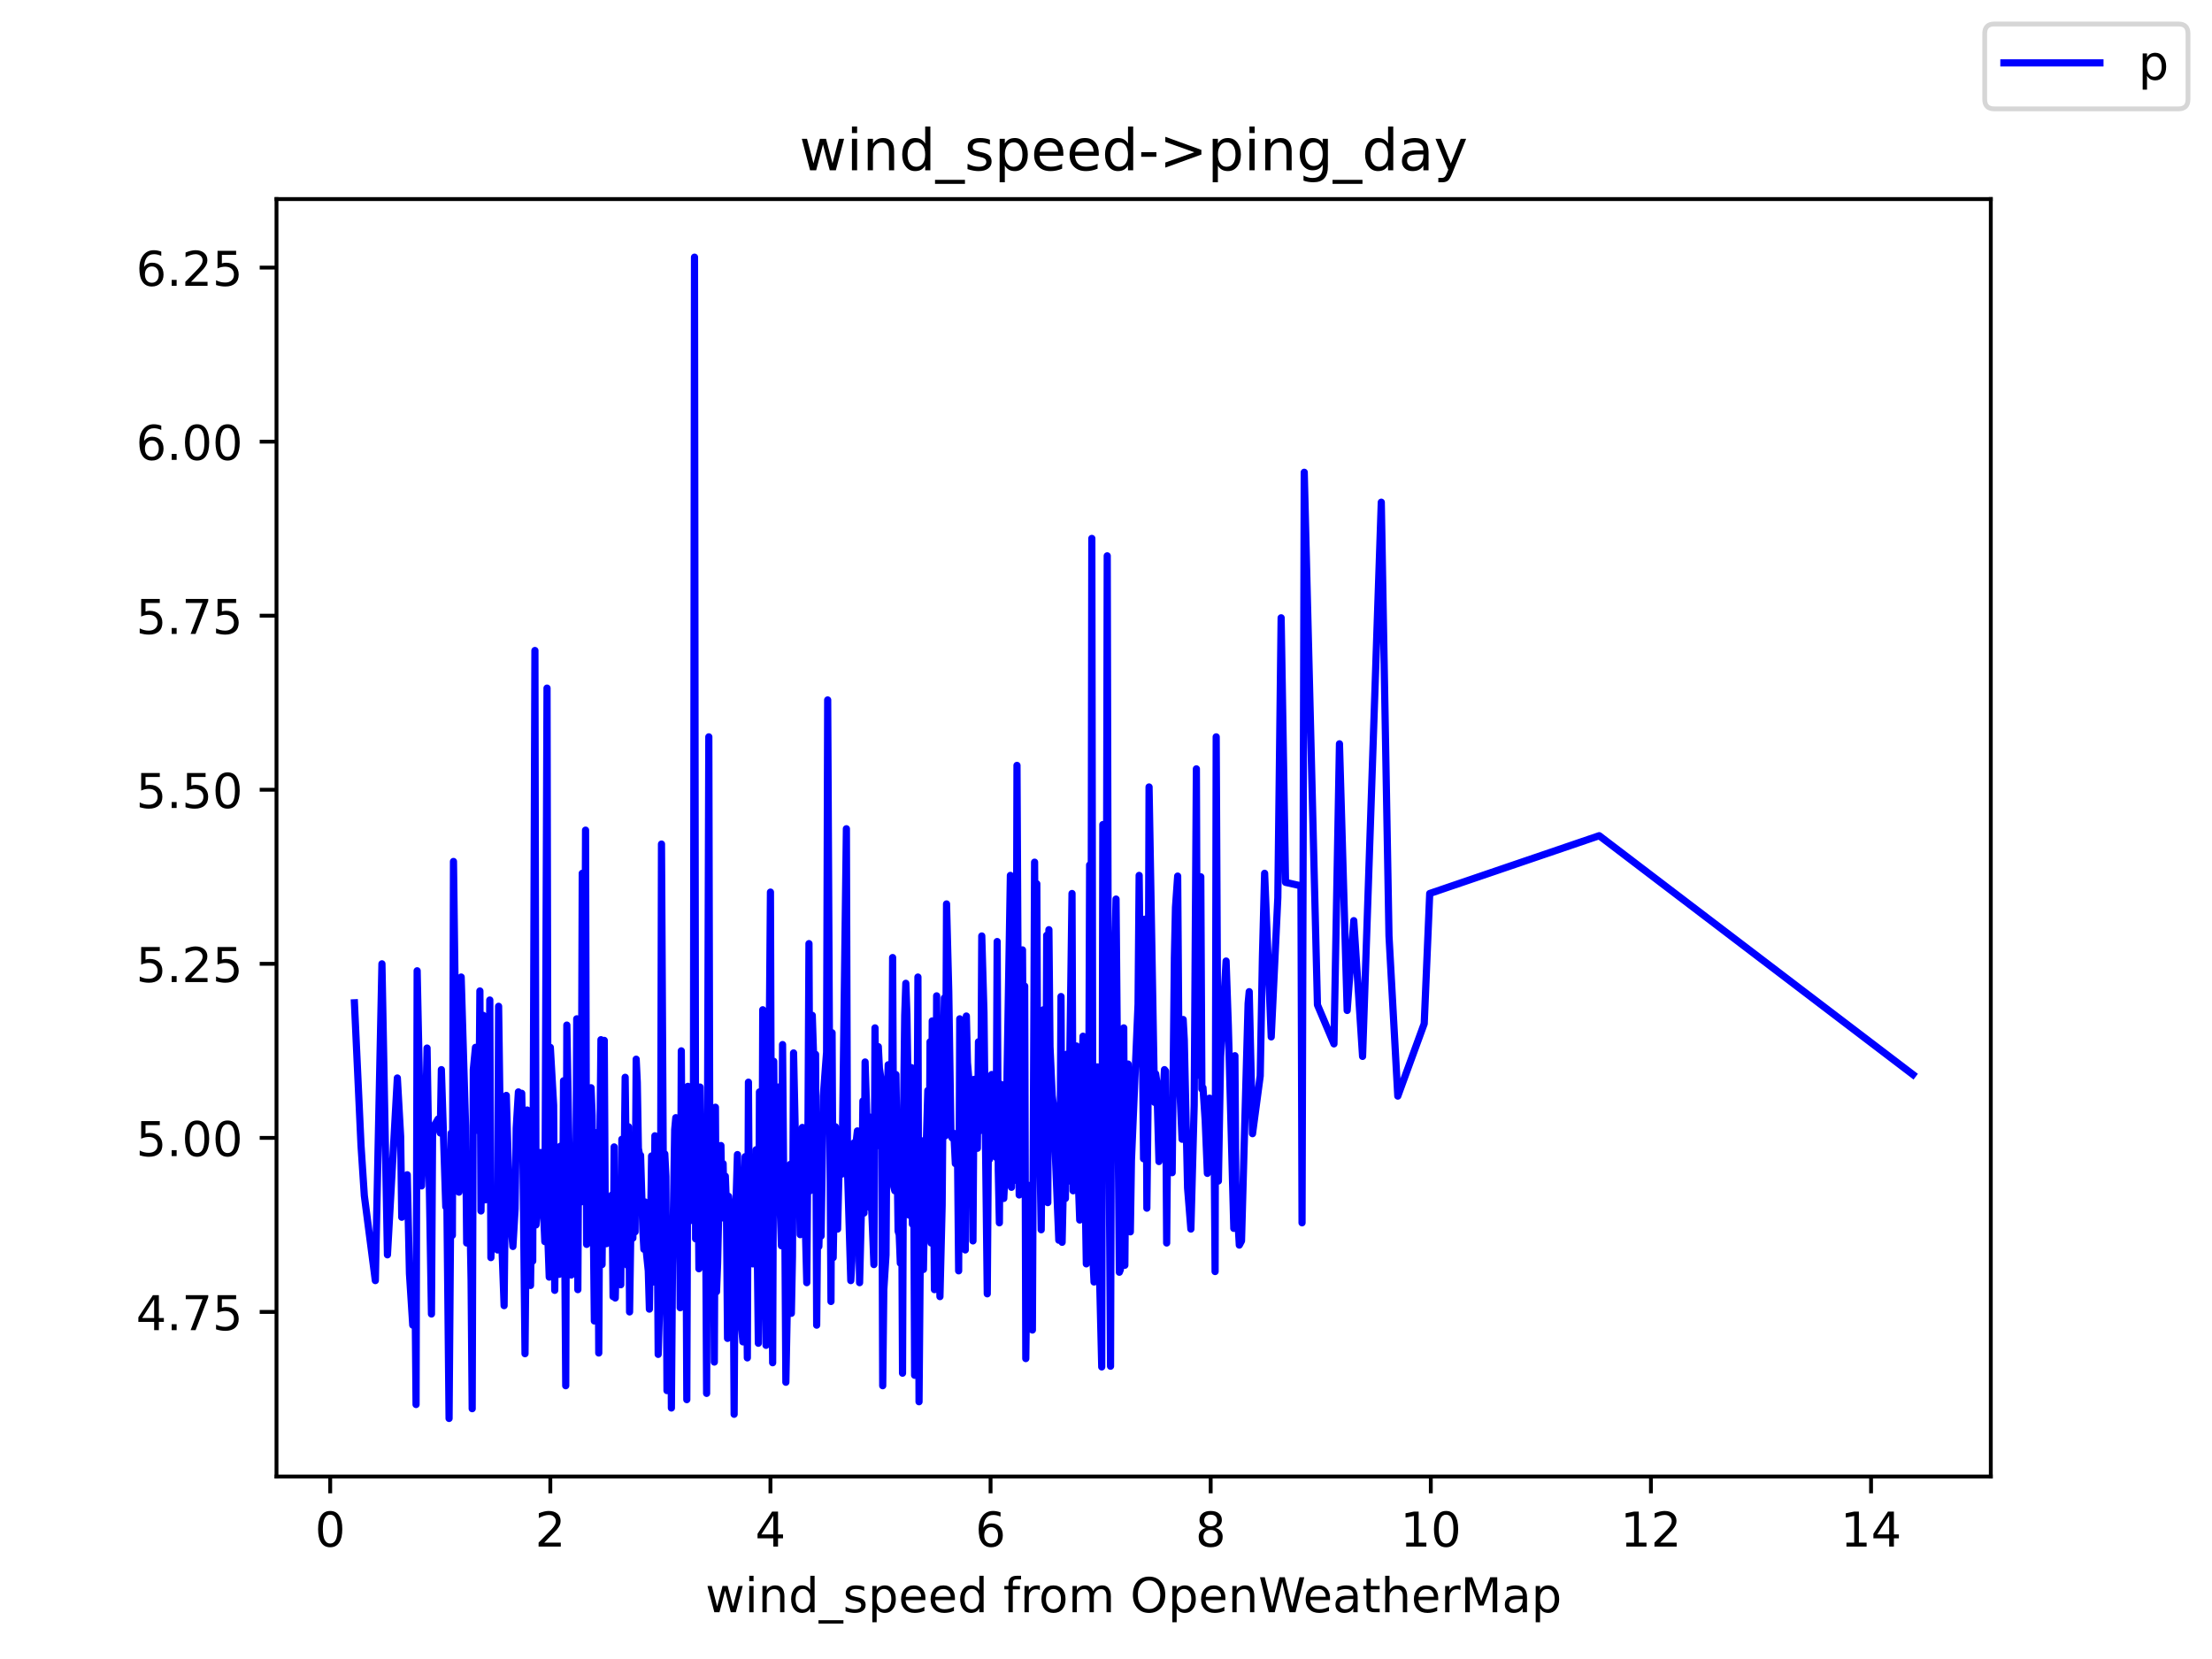<?xml version="1.0" encoding="utf-8" standalone="no"?>
<!DOCTYPE svg PUBLIC "-//W3C//DTD SVG 1.1//EN"
  "http://www.w3.org/Graphics/SVG/1.1/DTD/svg11.dtd">
<!-- Created with matplotlib (https://matplotlib.org/) -->
<svg height="345.6pt" version="1.1" viewBox="0 0 460.8 345.6" width="460.8pt" xmlns="http://www.w3.org/2000/svg" xmlns:xlink="http://www.w3.org/1999/xlink">
 <defs>
  <style type="text/css">*{stroke-linecap:butt;stroke-linejoin:round;}</style>
 </defs>
 <g id="figure_1">
  <g id="patch_1">
   <path d="M 0 345.6 
L 460.8 345.6 
L 460.8 0 
L 0 0 
z
" style="fill:#ffffff;"/>
  </g>
  <g id="axes_1">
   <g id="patch_2">
    <path d="M 57.6 307.584 
L 414.72 307.584 
L 414.72 41.472 
L 57.6 41.472 
z
" style="fill:#ffffff;"/>
   </g>
   <g id="matplotlib.axis_1">
    <g id="xtick_1">
     <g id="line2d_1">
      <defs>
       <path d="M 0 0 
L 0 3.5 
" id="m8272ee0e3b" style="stroke:#000000;stroke-width:0.8;"/>
      </defs>
      <g>
       <use style="stroke:#000000;stroke-width:0.8;" x="68.789" xlink:href="#m8272ee0e3b" y="307.584"/>
      </g>
     </g>
     <g id="text_1">
      <!-- 0 -->
      <g transform="translate(65.607 322.182)scale(0.1 -0.1)">
       <defs>
        <path d="M 31.781 66.406 
Q 24.172 66.406 20.328 58.906 
Q 16.5 51.422 16.5 36.375 
Q 16.5 21.391 20.328 13.891 
Q 24.172 6.391 31.781 6.391 
Q 39.453 6.391 43.281 13.891 
Q 47.125 21.391 47.125 36.375 
Q 47.125 51.422 43.281 58.906 
Q 39.453 66.406 31.781 66.406 
z
M 31.781 74.219 
Q 44.047 74.219 50.516 64.516 
Q 56.984 54.828 56.984 36.375 
Q 56.984 17.969 50.516 8.266 
Q 44.047 -1.422 31.781 -1.422 
Q 19.531 -1.422 13.062 8.266 
Q 6.594 17.969 6.594 36.375 
Q 6.594 54.828 13.062 64.516 
Q 19.531 74.219 31.781 74.219 
z
" id="DejaVuSans-48"/>
       </defs>
       <use xlink:href="#DejaVuSans-48"/>
      </g>
     </g>
    </g>
    <g id="xtick_2">
     <g id="line2d_2">
      <g>
       <use style="stroke:#000000;stroke-width:0.8;" x="114.644" xlink:href="#m8272ee0e3b" y="307.584"/>
      </g>
     </g>
     <g id="text_2">
      <!-- 2 -->
      <g transform="translate(111.463 322.182)scale(0.1 -0.1)">
       <defs>
        <path d="M 19.188 8.297 
L 53.609 8.297 
L 53.609 0 
L 7.328 0 
L 7.328 8.297 
Q 12.938 14.109 22.625 23.891 
Q 32.328 33.688 34.812 36.531 
Q 39.547 41.844 41.422 45.531 
Q 43.312 49.219 43.312 52.781 
Q 43.312 58.594 39.234 62.25 
Q 35.156 65.922 28.609 65.922 
Q 23.969 65.922 18.812 64.312 
Q 13.672 62.703 7.812 59.422 
L 7.812 69.391 
Q 13.766 71.781 18.938 73 
Q 24.125 74.219 28.422 74.219 
Q 39.75 74.219 46.484 68.547 
Q 53.219 62.891 53.219 53.422 
Q 53.219 48.922 51.531 44.891 
Q 49.859 40.875 45.406 35.406 
Q 44.188 33.984 37.641 27.219 
Q 31.109 20.453 19.188 8.297 
z
" id="DejaVuSans-50"/>
       </defs>
       <use xlink:href="#DejaVuSans-50"/>
      </g>
     </g>
    </g>
    <g id="xtick_3">
     <g id="line2d_3">
      <g>
       <use style="stroke:#000000;stroke-width:0.8;" x="160.499" xlink:href="#m8272ee0e3b" y="307.584"/>
      </g>
     </g>
     <g id="text_3">
      <!-- 4 -->
      <g transform="translate(157.318 322.182)scale(0.1 -0.1)">
       <defs>
        <path d="M 37.797 64.312 
L 12.891 25.391 
L 37.797 25.391 
z
M 35.203 72.906 
L 47.609 72.906 
L 47.609 25.391 
L 58.016 25.391 
L 58.016 17.188 
L 47.609 17.188 
L 47.609 0 
L 37.797 0 
L 37.797 17.188 
L 4.891 17.188 
L 4.891 26.703 
z
" id="DejaVuSans-52"/>
       </defs>
       <use xlink:href="#DejaVuSans-52"/>
      </g>
     </g>
    </g>
    <g id="xtick_4">
     <g id="line2d_4">
      <g>
       <use style="stroke:#000000;stroke-width:0.8;" x="206.354" xlink:href="#m8272ee0e3b" y="307.584"/>
      </g>
     </g>
     <g id="text_4">
      <!-- 6 -->
      <g transform="translate(203.173 322.182)scale(0.1 -0.1)">
       <defs>
        <path d="M 33.016 40.375 
Q 26.375 40.375 22.484 35.828 
Q 18.609 31.297 18.609 23.391 
Q 18.609 15.531 22.484 10.953 
Q 26.375 6.391 33.016 6.391 
Q 39.656 6.391 43.531 10.953 
Q 47.406 15.531 47.406 23.391 
Q 47.406 31.297 43.531 35.828 
Q 39.656 40.375 33.016 40.375 
z
M 52.594 71.297 
L 52.594 62.312 
Q 48.875 64.062 45.094 64.984 
Q 41.312 65.922 37.594 65.922 
Q 27.828 65.922 22.672 59.328 
Q 17.531 52.734 16.797 39.406 
Q 19.672 43.656 24.016 45.922 
Q 28.375 48.188 33.594 48.188 
Q 44.578 48.188 50.953 41.516 
Q 57.328 34.859 57.328 23.391 
Q 57.328 12.156 50.688 5.359 
Q 44.047 -1.422 33.016 -1.422 
Q 20.359 -1.422 13.672 8.266 
Q 6.984 17.969 6.984 36.375 
Q 6.984 53.656 15.188 63.938 
Q 23.391 74.219 37.203 74.219 
Q 40.922 74.219 44.703 73.484 
Q 48.484 72.75 52.594 71.297 
z
" id="DejaVuSans-54"/>
       </defs>
       <use xlink:href="#DejaVuSans-54"/>
      </g>
     </g>
    </g>
    <g id="xtick_5">
     <g id="line2d_5">
      <g>
       <use style="stroke:#000000;stroke-width:0.8;" x="252.209" xlink:href="#m8272ee0e3b" y="307.584"/>
      </g>
     </g>
     <g id="text_5">
      <!-- 8 -->
      <g transform="translate(249.028 322.182)scale(0.1 -0.1)">
       <defs>
        <path d="M 31.781 34.625 
Q 24.75 34.625 20.719 30.859 
Q 16.703 27.094 16.703 20.516 
Q 16.703 13.922 20.719 10.156 
Q 24.75 6.391 31.781 6.391 
Q 38.812 6.391 42.859 10.172 
Q 46.922 13.969 46.922 20.516 
Q 46.922 27.094 42.891 30.859 
Q 38.875 34.625 31.781 34.625 
z
M 21.922 38.812 
Q 15.578 40.375 12.031 44.719 
Q 8.5 49.078 8.5 55.328 
Q 8.5 64.062 14.719 69.141 
Q 20.953 74.219 31.781 74.219 
Q 42.672 74.219 48.875 69.141 
Q 55.078 64.062 55.078 55.328 
Q 55.078 49.078 51.531 44.719 
Q 48 40.375 41.703 38.812 
Q 48.828 37.156 52.797 32.312 
Q 56.781 27.484 56.781 20.516 
Q 56.781 9.906 50.312 4.234 
Q 43.844 -1.422 31.781 -1.422 
Q 19.734 -1.422 13.25 4.234 
Q 6.781 9.906 6.781 20.516 
Q 6.781 27.484 10.781 32.312 
Q 14.797 37.156 21.922 38.812 
z
M 18.312 54.391 
Q 18.312 48.734 21.844 45.562 
Q 25.391 42.391 31.781 42.391 
Q 38.141 42.391 41.719 45.562 
Q 45.312 48.734 45.312 54.391 
Q 45.312 60.062 41.719 63.234 
Q 38.141 66.406 31.781 66.406 
Q 25.391 66.406 21.844 63.234 
Q 18.312 60.062 18.312 54.391 
z
" id="DejaVuSans-56"/>
       </defs>
       <use xlink:href="#DejaVuSans-56"/>
      </g>
     </g>
    </g>
    <g id="xtick_6">
     <g id="line2d_6">
      <g>
       <use style="stroke:#000000;stroke-width:0.8;" x="298.064" xlink:href="#m8272ee0e3b" y="307.584"/>
      </g>
     </g>
     <g id="text_6">
      <!-- 10 -->
      <g transform="translate(291.702 322.182)scale(0.1 -0.1)">
       <defs>
        <path d="M 12.406 8.297 
L 28.516 8.297 
L 28.516 63.922 
L 10.984 60.406 
L 10.984 69.391 
L 28.422 72.906 
L 38.281 72.906 
L 38.281 8.297 
L 54.391 8.297 
L 54.391 0 
L 12.406 0 
z
" id="DejaVuSans-49"/>
       </defs>
       <use xlink:href="#DejaVuSans-49"/>
       <use x="63.623" xlink:href="#DejaVuSans-48"/>
      </g>
     </g>
    </g>
    <g id="xtick_7">
     <g id="line2d_7">
      <g>
       <use style="stroke:#000000;stroke-width:0.8;" x="343.92" xlink:href="#m8272ee0e3b" y="307.584"/>
      </g>
     </g>
     <g id="text_7">
      <!-- 12 -->
      <g transform="translate(337.557 322.182)scale(0.1 -0.1)">
       <use xlink:href="#DejaVuSans-49"/>
       <use x="63.623" xlink:href="#DejaVuSans-50"/>
      </g>
     </g>
    </g>
    <g id="xtick_8">
     <g id="line2d_8">
      <g>
       <use style="stroke:#000000;stroke-width:0.8;" x="389.775" xlink:href="#m8272ee0e3b" y="307.584"/>
      </g>
     </g>
     <g id="text_8">
      <!-- 14 -->
      <g transform="translate(383.412 322.182)scale(0.1 -0.1)">
       <use xlink:href="#DejaVuSans-49"/>
       <use x="63.623" xlink:href="#DejaVuSans-52"/>
      </g>
     </g>
    </g>
    <g id="text_9">
     <!-- wind_speed from OpenWeatherMap -->
     <g transform="translate(146.962 335.861)scale(0.1 -0.1)">
      <defs>
       <path d="M 4.203 54.688 
L 13.188 54.688 
L 24.422 12.016 
L 35.594 54.688 
L 46.188 54.688 
L 57.422 12.016 
L 68.609 54.688 
L 77.594 54.688 
L 63.281 0 
L 52.688 0 
L 40.922 44.828 
L 29.109 0 
L 18.5 0 
z
" id="DejaVuSans-119"/>
       <path d="M 9.422 54.688 
L 18.406 54.688 
L 18.406 0 
L 9.422 0 
z
M 9.422 75.984 
L 18.406 75.984 
L 18.406 64.594 
L 9.422 64.594 
z
" id="DejaVuSans-105"/>
       <path d="M 54.891 33.016 
L 54.891 0 
L 45.906 0 
L 45.906 32.719 
Q 45.906 40.484 42.875 44.328 
Q 39.844 48.188 33.797 48.188 
Q 26.516 48.188 22.312 43.547 
Q 18.109 38.922 18.109 30.906 
L 18.109 0 
L 9.078 0 
L 9.078 54.688 
L 18.109 54.688 
L 18.109 46.188 
Q 21.344 51.125 25.703 53.562 
Q 30.078 56 35.797 56 
Q 45.219 56 50.047 50.172 
Q 54.891 44.344 54.891 33.016 
z
" id="DejaVuSans-110"/>
       <path d="M 45.406 46.391 
L 45.406 75.984 
L 54.391 75.984 
L 54.391 0 
L 45.406 0 
L 45.406 8.203 
Q 42.578 3.328 38.25 0.953 
Q 33.938 -1.422 27.875 -1.422 
Q 17.969 -1.422 11.734 6.484 
Q 5.516 14.406 5.516 27.297 
Q 5.516 40.188 11.734 48.094 
Q 17.969 56 27.875 56 
Q 33.938 56 38.25 53.625 
Q 42.578 51.266 45.406 46.391 
z
M 14.797 27.297 
Q 14.797 17.391 18.875 11.75 
Q 22.953 6.109 30.078 6.109 
Q 37.203 6.109 41.297 11.75 
Q 45.406 17.391 45.406 27.297 
Q 45.406 37.203 41.297 42.844 
Q 37.203 48.484 30.078 48.484 
Q 22.953 48.484 18.875 42.844 
Q 14.797 37.203 14.797 27.297 
z
" id="DejaVuSans-100"/>
       <path d="M 50.984 -16.609 
L 50.984 -23.578 
L -0.984 -23.578 
L -0.984 -16.609 
z
" id="DejaVuSans-95"/>
       <path d="M 44.281 53.078 
L 44.281 44.578 
Q 40.484 46.531 36.375 47.5 
Q 32.281 48.484 27.875 48.484 
Q 21.188 48.484 17.844 46.438 
Q 14.5 44.391 14.5 40.281 
Q 14.5 37.156 16.891 35.375 
Q 19.281 33.594 26.516 31.984 
L 29.594 31.297 
Q 39.156 29.25 43.188 25.516 
Q 47.219 21.781 47.219 15.094 
Q 47.219 7.469 41.188 3.016 
Q 35.156 -1.422 24.609 -1.422 
Q 20.219 -1.422 15.453 -0.562 
Q 10.688 0.297 5.422 2 
L 5.422 11.281 
Q 10.406 8.688 15.234 7.391 
Q 20.062 6.109 24.812 6.109 
Q 31.156 6.109 34.562 8.281 
Q 37.984 10.453 37.984 14.406 
Q 37.984 18.062 35.516 20.016 
Q 33.062 21.969 24.703 23.781 
L 21.578 24.516 
Q 13.234 26.266 9.516 29.906 
Q 5.812 33.547 5.812 39.891 
Q 5.812 47.609 11.281 51.797 
Q 16.75 56 26.812 56 
Q 31.781 56 36.172 55.266 
Q 40.578 54.547 44.281 53.078 
z
" id="DejaVuSans-115"/>
       <path d="M 18.109 8.203 
L 18.109 -20.797 
L 9.078 -20.797 
L 9.078 54.688 
L 18.109 54.688 
L 18.109 46.391 
Q 20.953 51.266 25.266 53.625 
Q 29.594 56 35.594 56 
Q 45.562 56 51.781 48.094 
Q 58.016 40.188 58.016 27.297 
Q 58.016 14.406 51.781 6.484 
Q 45.562 -1.422 35.594 -1.422 
Q 29.594 -1.422 25.266 0.953 
Q 20.953 3.328 18.109 8.203 
z
M 48.688 27.297 
Q 48.688 37.203 44.609 42.844 
Q 40.531 48.484 33.406 48.484 
Q 26.266 48.484 22.188 42.844 
Q 18.109 37.203 18.109 27.297 
Q 18.109 17.391 22.188 11.75 
Q 26.266 6.109 33.406 6.109 
Q 40.531 6.109 44.609 11.75 
Q 48.688 17.391 48.688 27.297 
z
" id="DejaVuSans-112"/>
       <path d="M 56.203 29.594 
L 56.203 25.203 
L 14.891 25.203 
Q 15.484 15.922 20.484 11.062 
Q 25.484 6.203 34.422 6.203 
Q 39.594 6.203 44.453 7.469 
Q 49.312 8.734 54.109 11.281 
L 54.109 2.781 
Q 49.266 0.734 44.188 -0.344 
Q 39.109 -1.422 33.891 -1.422 
Q 20.797 -1.422 13.156 6.188 
Q 5.516 13.812 5.516 26.812 
Q 5.516 40.234 12.766 48.109 
Q 20.016 56 32.328 56 
Q 43.359 56 49.781 48.891 
Q 56.203 41.797 56.203 29.594 
z
M 47.219 32.234 
Q 47.125 39.594 43.094 43.984 
Q 39.062 48.391 32.422 48.391 
Q 24.906 48.391 20.391 44.141 
Q 15.875 39.891 15.188 32.172 
z
" id="DejaVuSans-101"/>
       <path id="DejaVuSans-32"/>
       <path d="M 37.109 75.984 
L 37.109 68.5 
L 28.516 68.5 
Q 23.688 68.5 21.797 66.547 
Q 19.922 64.594 19.922 59.516 
L 19.922 54.688 
L 34.719 54.688 
L 34.719 47.703 
L 19.922 47.703 
L 19.922 0 
L 10.891 0 
L 10.891 47.703 
L 2.297 47.703 
L 2.297 54.688 
L 10.891 54.688 
L 10.891 58.5 
Q 10.891 67.625 15.141 71.797 
Q 19.391 75.984 28.609 75.984 
z
" id="DejaVuSans-102"/>
       <path d="M 41.109 46.297 
Q 39.594 47.172 37.812 47.578 
Q 36.031 48 33.891 48 
Q 26.266 48 22.188 43.047 
Q 18.109 38.094 18.109 28.812 
L 18.109 0 
L 9.078 0 
L 9.078 54.688 
L 18.109 54.688 
L 18.109 46.188 
Q 20.953 51.172 25.484 53.578 
Q 30.031 56 36.531 56 
Q 37.453 56 38.578 55.875 
Q 39.703 55.766 41.062 55.516 
z
" id="DejaVuSans-114"/>
       <path d="M 30.609 48.391 
Q 23.391 48.391 19.188 42.75 
Q 14.984 37.109 14.984 27.297 
Q 14.984 17.484 19.156 11.844 
Q 23.344 6.203 30.609 6.203 
Q 37.797 6.203 41.984 11.859 
Q 46.188 17.531 46.188 27.297 
Q 46.188 37.016 41.984 42.703 
Q 37.797 48.391 30.609 48.391 
z
M 30.609 56 
Q 42.328 56 49.016 48.375 
Q 55.719 40.766 55.719 27.297 
Q 55.719 13.875 49.016 6.219 
Q 42.328 -1.422 30.609 -1.422 
Q 18.844 -1.422 12.172 6.219 
Q 5.516 13.875 5.516 27.297 
Q 5.516 40.766 12.172 48.375 
Q 18.844 56 30.609 56 
z
" id="DejaVuSans-111"/>
       <path d="M 52 44.188 
Q 55.375 50.25 60.062 53.125 
Q 64.75 56 71.094 56 
Q 79.641 56 84.281 50.016 
Q 88.922 44.047 88.922 33.016 
L 88.922 0 
L 79.891 0 
L 79.891 32.719 
Q 79.891 40.578 77.094 44.375 
Q 74.312 48.188 68.609 48.188 
Q 61.625 48.188 57.562 43.547 
Q 53.516 38.922 53.516 30.906 
L 53.516 0 
L 44.484 0 
L 44.484 32.719 
Q 44.484 40.625 41.703 44.406 
Q 38.922 48.188 33.109 48.188 
Q 26.219 48.188 22.156 43.531 
Q 18.109 38.875 18.109 30.906 
L 18.109 0 
L 9.078 0 
L 9.078 54.688 
L 18.109 54.688 
L 18.109 46.188 
Q 21.188 51.219 25.484 53.609 
Q 29.781 56 35.688 56 
Q 41.656 56 45.828 52.969 
Q 50 49.953 52 44.188 
z
" id="DejaVuSans-109"/>
       <path d="M 39.406 66.219 
Q 28.656 66.219 22.328 58.203 
Q 16.016 50.203 16.016 36.375 
Q 16.016 22.609 22.328 14.594 
Q 28.656 6.594 39.406 6.594 
Q 50.141 6.594 56.422 14.594 
Q 62.703 22.609 62.703 36.375 
Q 62.703 50.203 56.422 58.203 
Q 50.141 66.219 39.406 66.219 
z
M 39.406 74.219 
Q 54.734 74.219 63.906 63.938 
Q 73.094 53.656 73.094 36.375 
Q 73.094 19.141 63.906 8.859 
Q 54.734 -1.422 39.406 -1.422 
Q 24.031 -1.422 14.812 8.828 
Q 5.609 19.094 5.609 36.375 
Q 5.609 53.656 14.812 63.938 
Q 24.031 74.219 39.406 74.219 
z
" id="DejaVuSans-79"/>
       <path d="M 3.328 72.906 
L 13.281 72.906 
L 28.609 11.281 
L 43.891 72.906 
L 54.984 72.906 
L 70.312 11.281 
L 85.594 72.906 
L 95.609 72.906 
L 77.297 0 
L 64.891 0 
L 49.516 63.281 
L 33.984 0 
L 21.578 0 
z
" id="DejaVuSans-87"/>
       <path d="M 34.281 27.484 
Q 23.391 27.484 19.188 25 
Q 14.984 22.516 14.984 16.5 
Q 14.984 11.719 18.141 8.906 
Q 21.297 6.109 26.703 6.109 
Q 34.188 6.109 38.703 11.406 
Q 43.219 16.703 43.219 25.484 
L 43.219 27.484 
z
M 52.203 31.203 
L 52.203 0 
L 43.219 0 
L 43.219 8.297 
Q 40.141 3.328 35.547 0.953 
Q 30.953 -1.422 24.312 -1.422 
Q 15.922 -1.422 10.953 3.297 
Q 6 8.016 6 15.922 
Q 6 25.141 12.172 29.828 
Q 18.359 34.516 30.609 34.516 
L 43.219 34.516 
L 43.219 35.406 
Q 43.219 41.609 39.141 45 
Q 35.062 48.391 27.688 48.391 
Q 23 48.391 18.547 47.266 
Q 14.109 46.141 10.016 43.891 
L 10.016 52.203 
Q 14.938 54.109 19.578 55.047 
Q 24.219 56 28.609 56 
Q 40.484 56 46.344 49.844 
Q 52.203 43.703 52.203 31.203 
z
" id="DejaVuSans-97"/>
       <path d="M 18.312 70.219 
L 18.312 54.688 
L 36.812 54.688 
L 36.812 47.703 
L 18.312 47.703 
L 18.312 18.016 
Q 18.312 11.328 20.141 9.422 
Q 21.969 7.516 27.594 7.516 
L 36.812 7.516 
L 36.812 0 
L 27.594 0 
Q 17.188 0 13.234 3.875 
Q 9.281 7.766 9.281 18.016 
L 9.281 47.703 
L 2.688 47.703 
L 2.688 54.688 
L 9.281 54.688 
L 9.281 70.219 
z
" id="DejaVuSans-116"/>
       <path d="M 54.891 33.016 
L 54.891 0 
L 45.906 0 
L 45.906 32.719 
Q 45.906 40.484 42.875 44.328 
Q 39.844 48.188 33.797 48.188 
Q 26.516 48.188 22.312 43.547 
Q 18.109 38.922 18.109 30.906 
L 18.109 0 
L 9.078 0 
L 9.078 75.984 
L 18.109 75.984 
L 18.109 46.188 
Q 21.344 51.125 25.703 53.562 
Q 30.078 56 35.797 56 
Q 45.219 56 50.047 50.172 
Q 54.891 44.344 54.891 33.016 
z
" id="DejaVuSans-104"/>
       <path d="M 9.812 72.906 
L 24.516 72.906 
L 43.109 23.297 
L 61.812 72.906 
L 76.516 72.906 
L 76.516 0 
L 66.891 0 
L 66.891 64.016 
L 48.094 14.016 
L 38.188 14.016 
L 19.391 64.016 
L 19.391 0 
L 9.812 0 
z
" id="DejaVuSans-77"/>
      </defs>
      <use xlink:href="#DejaVuSans-119"/>
      <use x="81.787" xlink:href="#DejaVuSans-105"/>
      <use x="109.57" xlink:href="#DejaVuSans-110"/>
      <use x="172.949" xlink:href="#DejaVuSans-100"/>
      <use x="236.426" xlink:href="#DejaVuSans-95"/>
      <use x="286.426" xlink:href="#DejaVuSans-115"/>
      <use x="338.525" xlink:href="#DejaVuSans-112"/>
      <use x="402.002" xlink:href="#DejaVuSans-101"/>
      <use x="463.525" xlink:href="#DejaVuSans-101"/>
      <use x="525.049" xlink:href="#DejaVuSans-100"/>
      <use x="588.525" xlink:href="#DejaVuSans-32"/>
      <use x="620.312" xlink:href="#DejaVuSans-102"/>
      <use x="655.518" xlink:href="#DejaVuSans-114"/>
      <use x="694.381" xlink:href="#DejaVuSans-111"/>
      <use x="755.562" xlink:href="#DejaVuSans-109"/>
      <use x="852.975" xlink:href="#DejaVuSans-32"/>
      <use x="884.762" xlink:href="#DejaVuSans-79"/>
      <use x="963.473" xlink:href="#DejaVuSans-112"/>
      <use x="1026.949" xlink:href="#DejaVuSans-101"/>
      <use x="1088.473" xlink:href="#DejaVuSans-110"/>
      <use x="1151.852" xlink:href="#DejaVuSans-87"/>
      <use x="1244.854" xlink:href="#DejaVuSans-101"/>
      <use x="1306.377" xlink:href="#DejaVuSans-97"/>
      <use x="1367.656" xlink:href="#DejaVuSans-116"/>
      <use x="1406.865" xlink:href="#DejaVuSans-104"/>
      <use x="1470.244" xlink:href="#DejaVuSans-101"/>
      <use x="1531.768" xlink:href="#DejaVuSans-114"/>
      <use x="1572.881" xlink:href="#DejaVuSans-77"/>
      <use x="1659.16" xlink:href="#DejaVuSans-97"/>
      <use x="1720.439" xlink:href="#DejaVuSans-112"/>
     </g>
    </g>
   </g>
   <g id="matplotlib.axis_2">
    <g id="ytick_1">
     <g id="line2d_9">
      <defs>
       <path d="M 0 0 
L -3.5 0 
" id="m436165784f" style="stroke:#000000;stroke-width:0.8;"/>
      </defs>
      <g>
       <use style="stroke:#000000;stroke-width:0.8;" x="57.6" xlink:href="#m436165784f" y="273.297"/>
      </g>
     </g>
     <g id="text_10">
      <!-- 4.75 -->
      <g transform="translate(28.334 277.097)scale(0.1 -0.1)">
       <defs>
        <path d="M 10.688 12.406 
L 21 12.406 
L 21 0 
L 10.688 0 
z
" id="DejaVuSans-46"/>
        <path d="M 8.203 72.906 
L 55.078 72.906 
L 55.078 68.703 
L 28.609 0 
L 18.312 0 
L 43.219 64.594 
L 8.203 64.594 
z
" id="DejaVuSans-55"/>
        <path d="M 10.797 72.906 
L 49.516 72.906 
L 49.516 64.594 
L 19.828 64.594 
L 19.828 46.734 
Q 21.969 47.469 24.109 47.828 
Q 26.266 48.188 28.422 48.188 
Q 40.625 48.188 47.75 41.5 
Q 54.891 34.812 54.891 23.391 
Q 54.891 11.625 47.562 5.094 
Q 40.234 -1.422 26.906 -1.422 
Q 22.312 -1.422 17.547 -0.641 
Q 12.797 0.141 7.719 1.703 
L 7.719 11.625 
Q 12.109 9.234 16.797 8.062 
Q 21.484 6.891 26.703 6.891 
Q 35.156 6.891 40.078 11.328 
Q 45.016 15.766 45.016 23.391 
Q 45.016 31 40.078 35.438 
Q 35.156 39.891 26.703 39.891 
Q 22.75 39.891 18.812 39.016 
Q 14.891 38.141 10.797 36.281 
z
" id="DejaVuSans-53"/>
       </defs>
       <use xlink:href="#DejaVuSans-52"/>
       <use x="63.623" xlink:href="#DejaVuSans-46"/>
       <use x="95.41" xlink:href="#DejaVuSans-55"/>
       <use x="159.033" xlink:href="#DejaVuSans-53"/>
      </g>
     </g>
    </g>
    <g id="ytick_2">
     <g id="line2d_10">
      <g>
       <use style="stroke:#000000;stroke-width:0.8;" x="57.6" xlink:href="#m436165784f" y="237.039"/>
      </g>
     </g>
     <g id="text_11">
      <!-- 5.00 -->
      <g transform="translate(28.334 240.838)scale(0.1 -0.1)">
       <use xlink:href="#DejaVuSans-53"/>
       <use x="63.623" xlink:href="#DejaVuSans-46"/>
       <use x="95.41" xlink:href="#DejaVuSans-48"/>
       <use x="159.033" xlink:href="#DejaVuSans-48"/>
      </g>
     </g>
    </g>
    <g id="ytick_3">
     <g id="line2d_11">
      <g>
       <use style="stroke:#000000;stroke-width:0.8;" x="57.6" xlink:href="#m436165784f" y="200.78"/>
      </g>
     </g>
     <g id="text_12">
      <!-- 5.25 -->
      <g transform="translate(28.334 204.579)scale(0.1 -0.1)">
       <use xlink:href="#DejaVuSans-53"/>
       <use x="63.623" xlink:href="#DejaVuSans-46"/>
       <use x="95.41" xlink:href="#DejaVuSans-50"/>
       <use x="159.033" xlink:href="#DejaVuSans-53"/>
      </g>
     </g>
    </g>
    <g id="ytick_4">
     <g id="line2d_12">
      <g>
       <use style="stroke:#000000;stroke-width:0.8;" x="57.6" xlink:href="#m436165784f" y="164.521"/>
      </g>
     </g>
     <g id="text_13">
      <!-- 5.50 -->
      <g transform="translate(28.334 168.32)scale(0.1 -0.1)">
       <use xlink:href="#DejaVuSans-53"/>
       <use x="63.623" xlink:href="#DejaVuSans-46"/>
       <use x="95.41" xlink:href="#DejaVuSans-53"/>
       <use x="159.033" xlink:href="#DejaVuSans-48"/>
      </g>
     </g>
    </g>
    <g id="ytick_5">
     <g id="line2d_13">
      <g>
       <use style="stroke:#000000;stroke-width:0.8;" x="57.6" xlink:href="#m436165784f" y="128.262"/>
      </g>
     </g>
     <g id="text_14">
      <!-- 5.75 -->
      <g transform="translate(28.334 132.061)scale(0.1 -0.1)">
       <use xlink:href="#DejaVuSans-53"/>
       <use x="63.623" xlink:href="#DejaVuSans-46"/>
       <use x="95.41" xlink:href="#DejaVuSans-55"/>
       <use x="159.033" xlink:href="#DejaVuSans-53"/>
      </g>
     </g>
    </g>
    <g id="ytick_6">
     <g id="line2d_14">
      <g>
       <use style="stroke:#000000;stroke-width:0.8;" x="57.6" xlink:href="#m436165784f" y="92.003"/>
      </g>
     </g>
     <g id="text_15">
      <!-- 6.00 -->
      <g transform="translate(28.334 95.802)scale(0.1 -0.1)">
       <use xlink:href="#DejaVuSans-54"/>
       <use x="63.623" xlink:href="#DejaVuSans-46"/>
       <use x="95.41" xlink:href="#DejaVuSans-48"/>
       <use x="159.033" xlink:href="#DejaVuSans-48"/>
      </g>
     </g>
    </g>
    <g id="ytick_7">
     <g id="line2d_15">
      <g>
       <use style="stroke:#000000;stroke-width:0.8;" x="57.6" xlink:href="#m436165784f" y="55.744"/>
      </g>
     </g>
     <g id="text_16">
      <!-- 6.25 -->
      <g transform="translate(28.334 59.543)scale(0.1 -0.1)">
       <use xlink:href="#DejaVuSans-54"/>
       <use x="63.623" xlink:href="#DejaVuSans-46"/>
       <use x="95.41" xlink:href="#DejaVuSans-50"/>
       <use x="159.033" xlink:href="#DejaVuSans-53"/>
      </g>
     </g>
    </g>
   </g>
   <g id="line2d_16">
    <path clip-path="url(#p27f0cd76ae)" d="M 73.833 208.902 
L 75.208 238.634 
L 75.896 249.076 
L 78.189 266.771 
L 79.565 200.78 
L 80.711 261.405 
L 82.774 224.565 
L 83.462 236.748 
L 83.692 253.573 
L 84.838 244.725 
L 85.297 265.321 
L 85.984 276.053 
L 86.443 266.771 
L 86.672 292.587 
L 86.901 202.23 
L 87.819 247.046 
L 88.048 241.245 
L 88.277 241.39 
L 88.506 240.954 
L 88.965 218.329 
L 89.882 273.733 
L 90.111 236.313 
L 90.341 234.718 
L 91.258 233.123 
L 91.716 236.023 
L 91.946 222.825 
L 92.863 251.397 
L 93.092 250.382 
L 93.55 295.488 
L 94.009 236.023 
L 94.238 257.344 
L 94.468 179.459 
L 95.155 233.268 
L 95.614 248.351 
L 95.843 235.443 
L 96.072 203.535 
L 96.99 234.573 
L 97.219 258.939 
L 97.907 253.718 
L 98.136 266.626 
L 98.365 293.457 
L 98.595 222.825 
L 99.053 218.184 
L 99.741 235.588 
L 99.97 206.436 
L 100.199 252.267 
L 100.658 211.512 
L 100.887 249.657 
L 101.117 249.947 
L 101.346 224.855 
L 101.804 240.519 
L 102.034 208.321 
L 102.263 261.985 
L 102.492 251.107 
L 102.951 249.076 
L 103.639 260.389 
L 103.868 209.627 
L 104.556 259.519 
L 105.014 271.992 
L 105.473 228.191 
L 106.161 251.977 
L 106.848 259.664 
L 107.307 251.832 
L 107.536 235.008 
L 107.995 227.466 
L 108.224 236.168 
L 108.453 236.313 
L 108.683 227.756 
L 108.912 238.924 
L 109.37 282 
L 109.829 231.237 
L 110.288 244.435 
L 110.517 267.786 
L 110.746 250.817 
L 110.975 262.71 
L 111.434 135.513 
L 111.663 255.168 
L 112.351 246.611 
L 112.58 240.084 
L 113.039 248.351 
L 113.497 258.649 
L 113.956 143.345 
L 114.185 259.519 
L 114.415 266.046 
L 114.644 218.184 
L 115.332 230.222 
L 115.561 268.801 
L 115.79 247.481 
L 116.019 249.222 
L 116.249 243.275 
L 116.478 265.466 
L 116.707 238.779 
L 116.937 255.168 
L 117.166 262.13 
L 117.395 225.146 
L 117.854 288.671 
L 118.083 213.543 
L 119 265.611 
L 119.229 258.939 
L 119.459 244.725 
L 119.917 258.359 
L 120.146 212.237 
L 120.376 268.656 
L 120.605 225.001 
L 120.834 226.596 
L 121.064 250.382 
L 121.293 181.925 
L 121.522 241.245 
L 121.751 239.214 
L 121.981 172.933 
L 122.21 259.229 
L 122.668 229.352 
L 122.898 243.13 
L 123.127 226.596 
L 123.356 232.397 
L 123.815 275.183 
L 124.503 235.878 
L 124.732 281.855 
L 124.961 238.634 
L 125.191 216.588 
L 125.42 263.435 
L 125.878 216.733 
L 126.108 257.199 
L 126.337 259.084 
L 126.566 251.252 
L 127.025 250.382 
L 127.254 250.817 
L 127.483 248.931 
L 127.713 270.107 
L 127.942 238.924 
L 128.171 270.397 
L 128.4 260.534 
L 128.63 263.29 
L 128.859 259.954 
L 129.088 258.794 
L 129.317 267.641 
L 129.547 237.329 
L 130.005 245.306 
L 130.235 224.42 
L 130.693 263.58 
L 130.922 234.718 
L 131.152 273.297 
L 131.61 243.13 
L 131.84 257.924 
L 132.069 244.725 
L 132.298 256.618 
L 132.527 220.649 
L 132.757 225.436 
L 132.986 239.214 
L 133.215 240.519 
L 133.444 240.664 
L 133.903 256.038 
L 134.132 260.244 
L 134.362 250.382 
L 134.591 260.244 
L 135.049 264.74 
L 135.279 272.717 
L 135.737 240.809 
L 136.196 267.061 
L 136.425 236.603 
L 136.884 248.206 
L 137.113 282.145 
L 137.571 266.771 
L 137.801 175.833 
L 138.259 258.649 
L 138.489 240.374 
L 138.718 245.015 
L 138.947 289.687 
L 139.406 267.496 
L 139.635 256.038 
L 139.864 293.312 
L 140.093 263.725 
L 140.552 235.298 
L 140.781 232.832 
L 141.011 233.413 
L 141.24 259.229 
L 141.469 239.939 
L 141.698 272.427 
L 141.928 218.909 
L 142.157 258.359 
L 142.386 250.817 
L 142.615 254.443 
L 142.845 240.664 
L 143.074 291.572 
L 143.303 226.306 
L 143.762 254.298 
L 144.22 229.062 
L 144.45 236.168 
L 144.679 53.568 
L 144.908 258.069 
L 145.138 239.939 
L 145.367 236.748 
L 145.596 264.305 
L 145.825 226.451 
L 146.055 244.725 
L 146.284 232.687 
L 146.513 257.779 
L 146.742 233.703 
L 146.972 249.222 
L 147.201 290.267 
L 147.66 153.498 
L 147.889 252.412 
L 148.118 244.58 
L 148.347 268.366 
L 148.577 245.741 
L 148.806 283.74 
L 149.035 230.657 
L 149.264 269.091 
L 149.494 263.145 
L 149.723 252.412 
L 149.952 253.137 
L 150.182 238.634 
L 150.411 253.718 
L 150.64 242.405 
L 150.869 253.718 
L 151.099 245.015 
L 151.328 250.962 
L 151.557 278.809 
L 151.787 249.222 
L 152.016 251.977 
L 152.245 250.382 
L 152.704 257.344 
L 152.933 294.618 
L 153.162 255.748 
L 153.621 240.519 
L 153.85 247.626 
L 154.309 274.458 
L 154.767 279.534 
L 154.996 267.496 
L 155.226 240.954 
L 155.455 255.458 
L 155.684 282.87 
L 155.913 225.436 
L 156.143 262.565 
L 156.372 251.687 
L 156.601 250.527 
L 156.831 263.29 
L 157.06 252.122 
L 157.289 259.519 
L 157.518 239.504 
L 157.977 279.824 
L 158.206 227.466 
L 158.436 234.718 
L 158.665 274.168 
L 158.894 210.352 
L 159.123 249.222 
L 159.582 280.259 
L 159.811 236.748 
L 160.04 241.97 
L 160.499 185.841 
L 160.728 255.893 
L 160.958 283.885 
L 161.187 221.085 
L 161.416 251.397 
L 162.104 226.451 
L 162.333 246.321 
L 162.792 259.519 
L 163.021 217.604 
L 163.25 245.451 
L 163.48 253.428 
L 163.709 287.946 
L 164.167 264.16 
L 164.397 266.481 
L 164.626 242.55 
L 164.855 273.588 
L 165.084 261.84 
L 165.314 219.344 
L 166.002 251.397 
L 166.46 243.275 
L 166.689 257.199 
L 167.148 234.863 
L 167.377 242.55 
L 167.607 236.748 
L 167.836 258.214 
L 168.065 267.206 
L 168.294 238.924 
L 168.524 196.573 
L 168.753 248.061 
L 169.211 211.512 
L 169.67 225.581 
L 169.899 219.634 
L 170.129 276.053 
L 170.358 250.672 
L 170.587 259.664 
L 170.816 251.252 
L 171.046 257.489 
L 171.504 228.336 
L 172.192 219.199 
L 172.421 145.811 
L 172.88 235.878 
L 173.109 271.122 
L 173.338 215.138 
L 173.568 261.985 
L 174.026 234.718 
L 174.256 238.054 
L 174.485 256.038 
L 174.943 237.329 
L 175.402 244.58 
L 176.319 172.643 
L 176.548 243.565 
L 177.236 266.771 
L 177.465 262.71 
L 177.924 238.054 
L 178.153 238.199 
L 178.382 237.619 
L 178.612 235.588 
L 179.07 267.206 
L 179.529 248.641 
L 179.758 229.352 
L 179.987 252.702 
L 180.217 221.23 
L 180.905 243.13 
L 181.134 232.687 
L 181.363 251.687 
L 181.592 251.832 
L 182.051 263.435 
L 182.28 214.123 
L 182.509 238.779 
L 182.739 234.283 
L 182.968 218.039 
L 183.197 222.535 
L 183.656 225.726 
L 183.885 288.671 
L 184.114 268.656 
L 184.573 261.405 
L 184.802 229.352 
L 185.031 221.81 
L 185.49 237.184 
L 185.719 238.199 
L 185.949 199.474 
L 186.178 247.191 
L 186.407 248.061 
L 186.636 223.84 
L 187.095 256.473 
L 187.324 257.199 
L 187.554 263.145 
L 187.783 238.489 
L 188.012 286.061 
L 188.241 230.367 
L 188.471 211.512 
L 188.7 204.841 
L 188.929 211.367 
L 189.158 225.436 
L 189.388 253.137 
L 189.846 222.39 
L 190.076 255.023 
L 190.305 235.443 
L 190.534 286.496 
L 190.763 243.855 
L 190.993 247.916 
L 191.222 203.535 
L 191.451 292.007 
L 191.91 237.619 
L 192.368 264.45 
L 192.598 251.107 
L 193.285 227.176 
L 193.515 255.893 
L 193.744 217.024 
L 193.973 258.939 
L 194.203 212.672 
L 194.661 268.656 
L 194.89 263.58 
L 195.12 207.451 
L 195.807 270.107 
L 196.266 251.107 
L 196.495 222.535 
L 196.725 207.886 
L 196.954 236.603 
L 197.183 188.306 
L 197.642 206.436 
L 198.1 236.168 
L 198.329 237.039 
L 198.559 236.023 
L 198.788 237.764 
L 199.017 242.405 
L 199.476 241.1 
L 199.705 264.74 
L 199.934 212.237 
L 200.164 255.893 
L 200.393 223.55 
L 200.622 214.558 
L 200.852 249.076 
L 201.081 260.389 
L 201.31 211.657 
L 201.539 221.375 
L 202.456 232.397 
L 202.686 258.504 
L 202.915 224.855 
L 203.603 239.214 
L 203.832 217.024 
L 204.061 235.588 
L 204.291 235.298 
L 204.52 194.978 
L 204.978 210.932 
L 205.666 269.527 
L 205.896 237.764 
L 206.125 241.535 
L 206.354 229.642 
L 206.583 223.84 
L 206.813 240.229 
L 207.271 236.748 
L 207.501 241.1 
L 207.73 196.138 
L 207.959 243.855 
L 208.188 254.733 
L 208.418 225.871 
L 208.876 226.016 
L 209.105 249.657 
L 209.335 244.87 
L 209.564 245.015 
L 209.793 223.55 
L 210.481 182.36 
L 210.71 247.336 
L 210.94 231.672 
L 211.169 233.703 
L 211.398 245.886 
L 211.627 245.161 
L 211.857 159.444 
L 212.315 248.931 
L 212.545 244.29 
L 212.774 198.894 
L 213.003 197.879 
L 213.232 234.283 
L 213.462 205.421 
L 213.691 283.015 
L 214.15 246.901 
L 215.067 277.068 
L 215.525 179.604 
L 215.754 222.39 
L 215.984 184.1 
L 216.213 237.474 
L 216.442 228.191 
L 216.901 256.183 
L 217.359 210.352 
L 217.589 225.001 
L 217.818 247.481 
L 218.047 194.833 
L 218.276 250.527 
L 218.506 193.673 
L 218.735 218.039 
L 219.194 228.191 
L 219.423 230.077 
L 220.569 258.359 
L 220.799 245.306 
L 221.028 207.596 
L 221.257 258.794 
L 221.716 237.909 
L 221.945 249.657 
L 222.174 219.634 
L 222.633 246.031 
L 222.862 220.069 
L 223.321 186.131 
L 223.55 248.061 
L 223.779 219.924 
L 224.008 242.55 
L 224.238 217.894 
L 224.696 247.771 
L 224.925 254.153 
L 225.155 220.214 
L 225.384 223.985 
L 225.613 215.863 
L 225.843 235.298 
L 226.301 263.29 
L 226.53 228.771 
L 226.76 243.13 
L 226.989 180.184 
L 227.218 252.412 
L 227.448 112.163 
L 227.677 262.275 
L 227.906 267.061 
L 228.135 231.817 
L 228.365 228.336 
L 228.594 222.245 
L 228.823 256.183 
L 229.511 284.755 
L 229.74 171.772 
L 230.199 238.924 
L 230.428 224.275 
L 230.657 115.788 
L 230.887 215.428 
L 231.345 284.61 
L 231.574 208.611 
L 232.033 208.321 
L 232.492 187.291 
L 233.179 265.03 
L 233.409 264.45 
L 234.097 214.123 
L 234.326 263.58 
L 234.555 236.313 
L 235.014 221.665 
L 235.472 256.618 
L 235.701 241.68 
L 237.077 209.192 
L 237.306 182.36 
L 237.765 221.665 
L 237.994 218.474 
L 238.223 241.39 
L 238.453 191.497 
L 238.682 202.52 
L 238.911 251.687 
L 239.141 231.817 
L 239.37 163.94 
L 240.516 229.642 
L 240.746 223.695 
L 240.975 225.291 
L 241.433 241.97 
L 242.121 232.107 
L 242.58 222.825 
L 242.809 223.115 
L 243.038 258.939 
L 243.268 231.817 
L 244.185 244.29 
L 244.643 199.474 
L 244.872 189.032 
L 245.331 182.505 
L 245.56 214.703 
L 245.79 227.031 
L 246.248 237.329 
L 246.477 212.382 
L 246.707 216.588 
L 247.395 247.481 
L 248.082 256.038 
L 248.77 230.222 
L 249.229 160.169 
L 249.458 223.985 
L 250.146 182.65 
L 250.375 226.886 
L 250.604 226.596 
L 251.063 233.413 
L 251.521 244.435 
L 251.98 228.771 
L 252.897 234.283 
L 253.126 264.885 
L 253.356 153.498 
L 253.814 246.031 
L 254.273 220.214 
L 255.419 200.199 
L 255.878 213.543 
L 257.024 255.893 
L 257.253 219.924 
L 257.483 251.397 
L 257.941 255.313 
L 258.17 259.374 
L 258.629 258.504 
L 260.005 209.047 
L 260.234 206.581 
L 260.922 236.168 
L 262.527 224.13 
L 262.985 199.329 
L 263.444 181.925 
L 264.819 216.008 
L 266.195 187.001 
L 266.883 128.697 
L 267.8 183.81 
L 271.01 184.535 
L 271.239 254.733 
L 271.698 98.384 
L 274.449 209.337 
L 277.888 217.459 
L 279.035 154.948 
L 280.64 210.497 
L 282.015 191.787 
L 283.849 220.069 
L 287.747 104.621 
L 289.352 194.978 
L 291.186 228.336 
L 296.689 213.253 
L 297.835 186.131 
L 333.144 174.093 
L 398.487 223.84 
L 398.487 223.84 
" style="fill:none;stroke:#0000ff;stroke-linecap:square;stroke-width:1.5;"/>
   </g>
   <g id="patch_3">
    <path d="M 57.6 307.584 
L 57.6 41.472 
" style="fill:none;stroke:#000000;stroke-linecap:square;stroke-linejoin:miter;stroke-width:0.8;"/>
   </g>
   <g id="patch_4">
    <path d="M 414.72 307.584 
L 414.72 41.472 
" style="fill:none;stroke:#000000;stroke-linecap:square;stroke-linejoin:miter;stroke-width:0.8;"/>
   </g>
   <g id="patch_5">
    <path d="M 57.6 307.584 
L 414.72 307.584 
" style="fill:none;stroke:#000000;stroke-linecap:square;stroke-linejoin:miter;stroke-width:0.8;"/>
   </g>
   <g id="patch_6">
    <path d="M 57.6 41.472 
L 414.72 41.472 
" style="fill:none;stroke:#000000;stroke-linecap:square;stroke-linejoin:miter;stroke-width:0.8;"/>
   </g>
   <g id="text_17">
    <!-- wind_speed-&gt;ping_day -->
    <g transform="translate(166.53 35.472)scale(0.12 -0.12)">
     <defs>
      <path d="M 4.891 31.391 
L 31.203 31.391 
L 31.203 23.391 
L 4.891 23.391 
z
" id="DejaVuSans-45"/>
      <path d="M 10.594 49.219 
L 10.594 58.109 
L 73.188 35.406 
L 73.188 27.297 
L 10.594 4.594 
L 10.594 13.484 
L 60.891 31.297 
z
" id="DejaVuSans-62"/>
      <path d="M 45.406 27.984 
Q 45.406 37.75 41.375 43.109 
Q 37.359 48.484 30.078 48.484 
Q 22.859 48.484 18.828 43.109 
Q 14.797 37.75 14.797 27.984 
Q 14.797 18.266 18.828 12.891 
Q 22.859 7.516 30.078 7.516 
Q 37.359 7.516 41.375 12.891 
Q 45.406 18.266 45.406 27.984 
z
M 54.391 6.781 
Q 54.391 -7.172 48.188 -13.984 
Q 42 -20.797 29.203 -20.797 
Q 24.469 -20.797 20.266 -20.094 
Q 16.062 -19.391 12.109 -17.922 
L 12.109 -9.188 
Q 16.062 -11.328 19.922 -12.344 
Q 23.781 -13.375 27.781 -13.375 
Q 36.625 -13.375 41.016 -8.766 
Q 45.406 -4.156 45.406 5.172 
L 45.406 9.625 
Q 42.625 4.781 38.281 2.391 
Q 33.938 0 27.875 0 
Q 17.828 0 11.672 7.656 
Q 5.516 15.328 5.516 27.984 
Q 5.516 40.672 11.672 48.328 
Q 17.828 56 27.875 56 
Q 33.938 56 38.281 53.609 
Q 42.625 51.219 45.406 46.391 
L 45.406 54.688 
L 54.391 54.688 
z
" id="DejaVuSans-103"/>
      <path d="M 32.172 -5.078 
Q 28.375 -14.844 24.75 -17.812 
Q 21.141 -20.797 15.094 -20.797 
L 7.906 -20.797 
L 7.906 -13.281 
L 13.188 -13.281 
Q 16.891 -13.281 18.938 -11.516 
Q 21 -9.766 23.484 -3.219 
L 25.094 0.875 
L 2.984 54.688 
L 12.5 54.688 
L 29.594 11.922 
L 46.688 54.688 
L 56.203 54.688 
z
" id="DejaVuSans-121"/>
     </defs>
     <use xlink:href="#DejaVuSans-119"/>
     <use x="81.787" xlink:href="#DejaVuSans-105"/>
     <use x="109.57" xlink:href="#DejaVuSans-110"/>
     <use x="172.949" xlink:href="#DejaVuSans-100"/>
     <use x="236.426" xlink:href="#DejaVuSans-95"/>
     <use x="286.426" xlink:href="#DejaVuSans-115"/>
     <use x="338.525" xlink:href="#DejaVuSans-112"/>
     <use x="402.002" xlink:href="#DejaVuSans-101"/>
     <use x="463.525" xlink:href="#DejaVuSans-101"/>
     <use x="525.049" xlink:href="#DejaVuSans-100"/>
     <use x="588.525" xlink:href="#DejaVuSans-45"/>
     <use x="624.609" xlink:href="#DejaVuSans-62"/>
     <use x="708.398" xlink:href="#DejaVuSans-112"/>
     <use x="771.875" xlink:href="#DejaVuSans-105"/>
     <use x="799.658" xlink:href="#DejaVuSans-110"/>
     <use x="863.037" xlink:href="#DejaVuSans-103"/>
     <use x="926.514" xlink:href="#DejaVuSans-95"/>
     <use x="976.514" xlink:href="#DejaVuSans-100"/>
     <use x="1039.99" xlink:href="#DejaVuSans-97"/>
     <use x="1101.27" xlink:href="#DejaVuSans-121"/>
    </g>
   </g>
  </g>
  <g id="legend_1">
   <g id="patch_7">
    <path d="M 415.452 22.678 
L 453.8 22.678 
Q 455.8 22.678 455.8 20.678 
L 455.8 7 
Q 455.8 5 453.8 5 
L 415.452 5 
Q 413.452 5 413.452 7 
L 413.452 20.678 
Q 413.452 22.678 415.452 22.678 
z
" style="fill:#ffffff;opacity:0.8;stroke:#cccccc;stroke-linejoin:miter;"/>
   </g>
   <g id="line2d_17">
    <path d="M 417.452 13.098 
L 437.452 13.098 
" style="fill:none;stroke:#0000ff;stroke-linecap:square;stroke-width:1.5;"/>
   </g>
   <g id="line2d_18"/>
   <g id="text_18">
    <!-- p -->
    <g transform="translate(445.452 16.598)scale(0.1 -0.1)">
     <use xlink:href="#DejaVuSans-112"/>
    </g>
   </g>
  </g>
 </g>
 <defs>
  <clipPath id="p27f0cd76ae">
   <rect height="266.112" width="357.12" x="57.6" y="41.472"/>
  </clipPath>
 </defs>
</svg>
